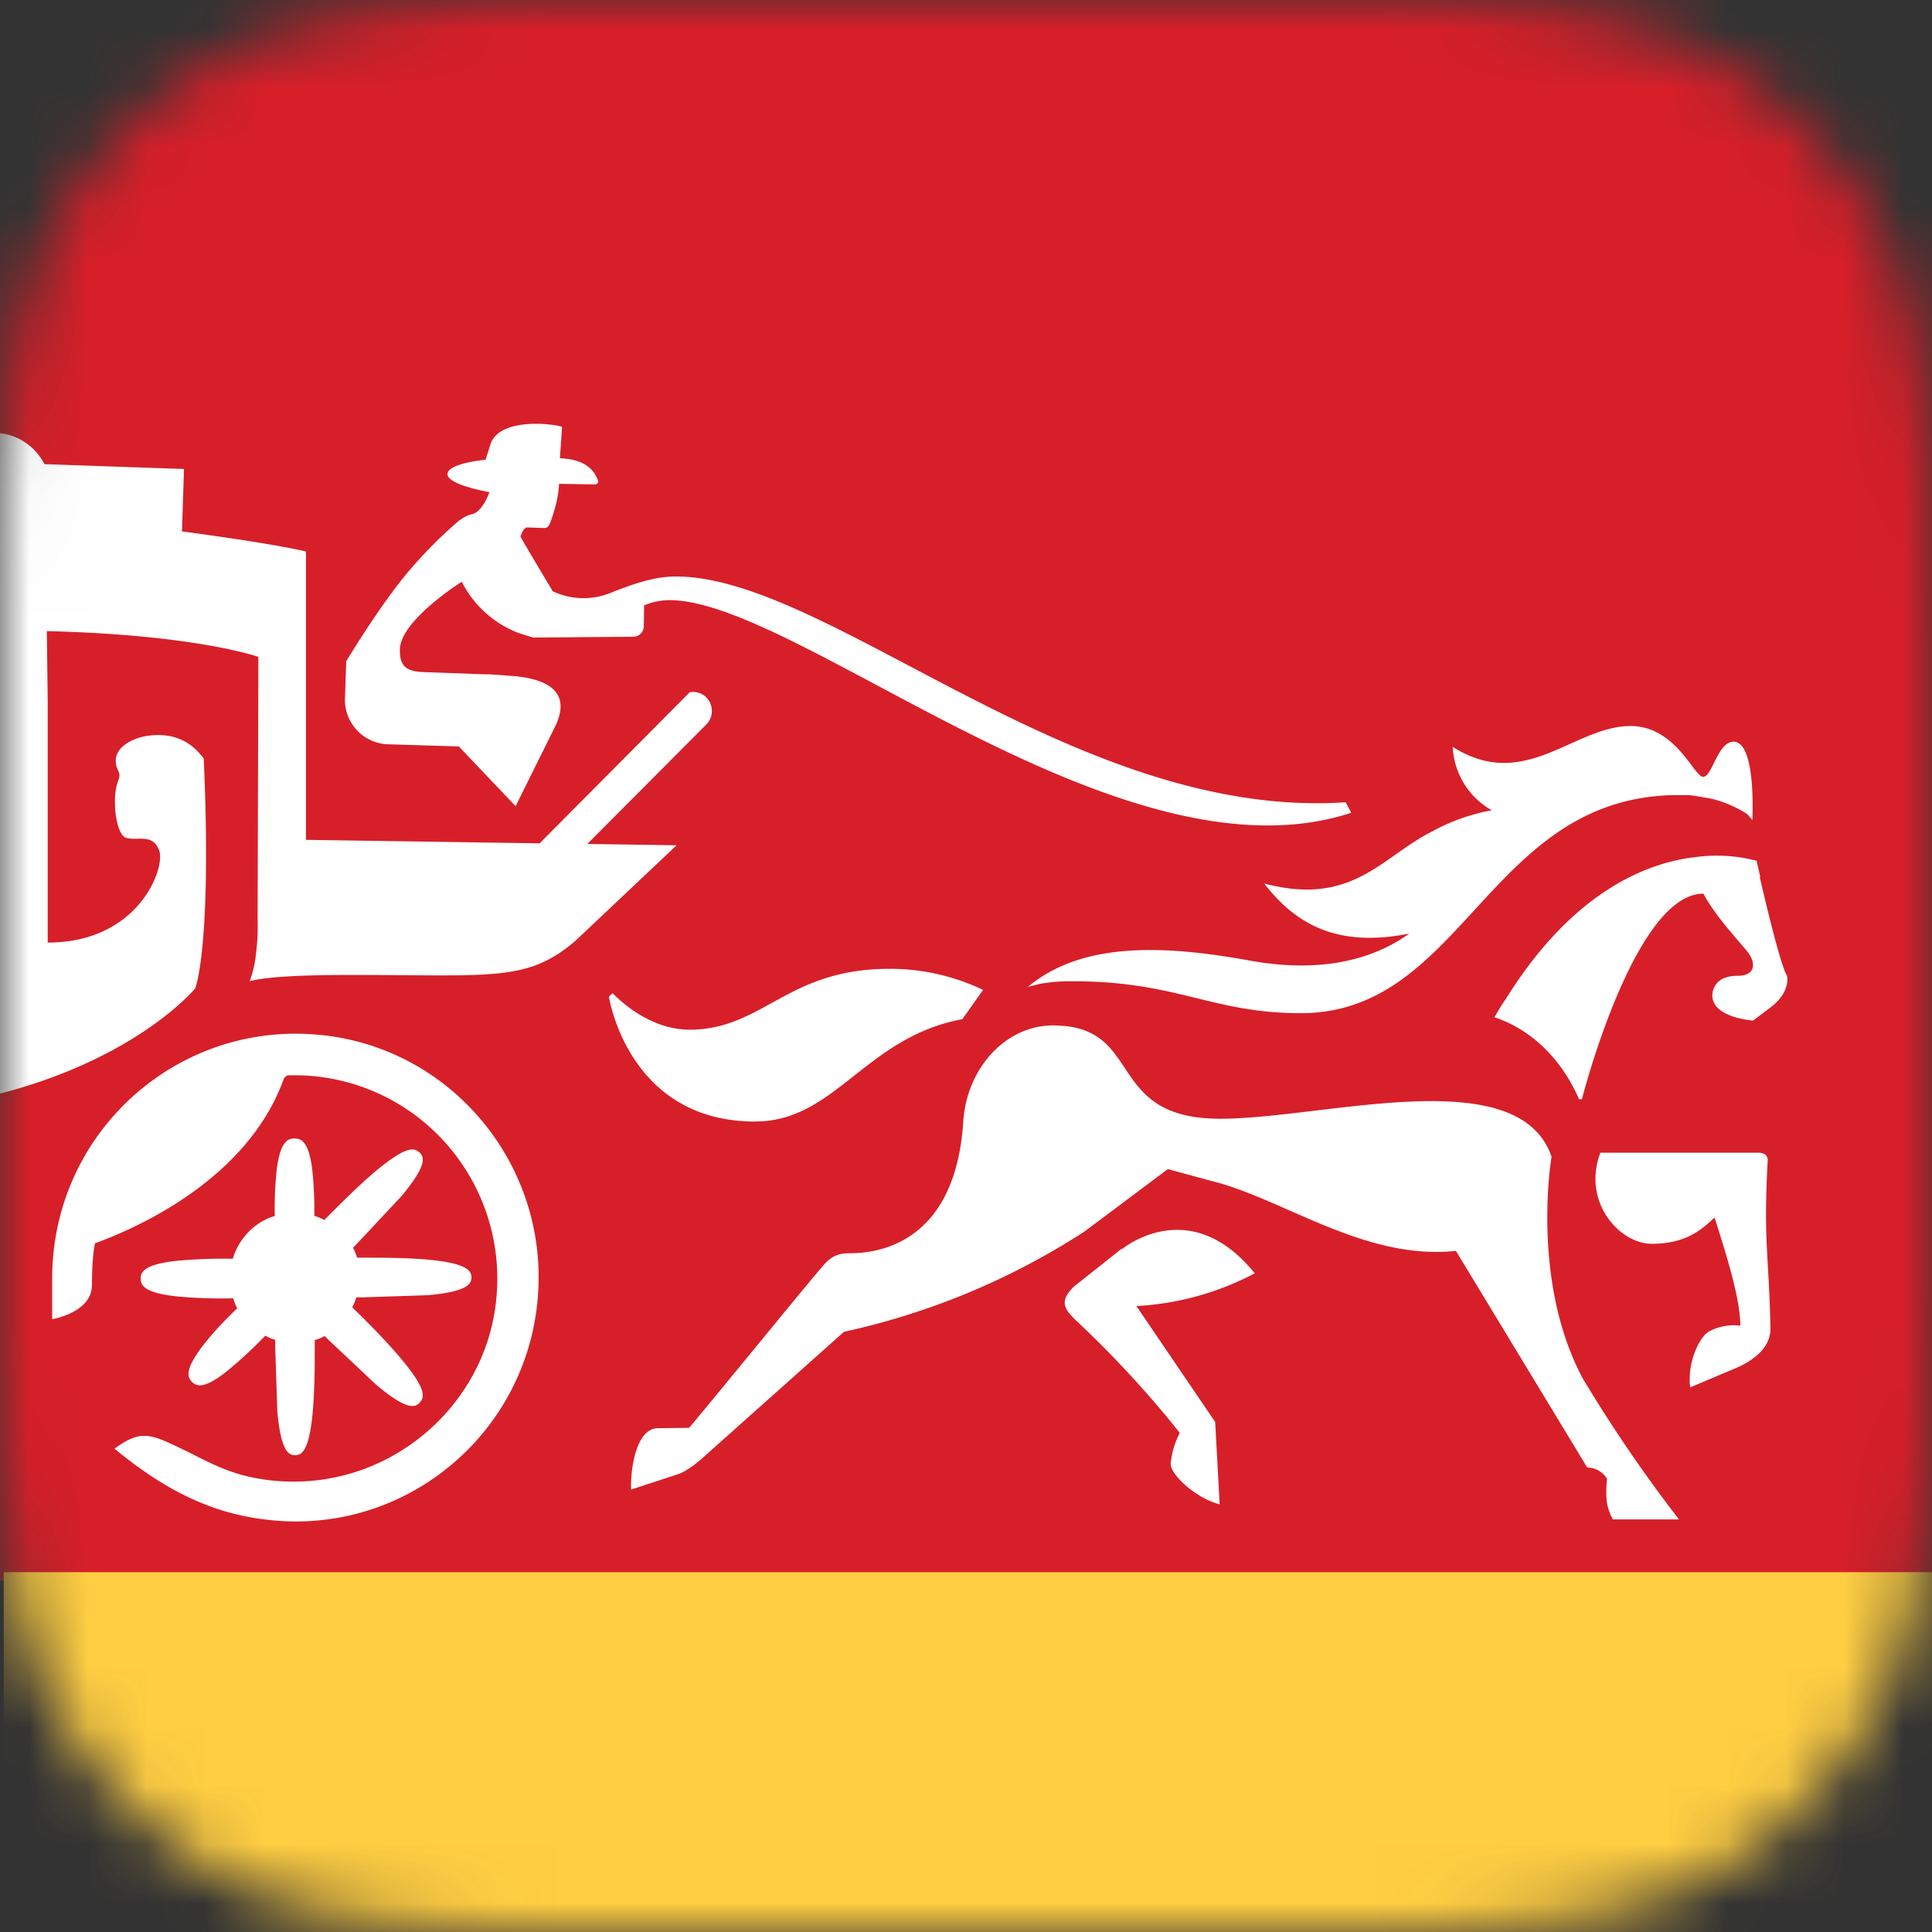 <svg xmlns="http://www.w3.org/2000/svg" xmlns:xlink="http://www.w3.org/1999/xlink" width="33" height="33"><rect width="100%" height="100%" fill="#333333" stroke="none"/><defs><path d="M11.505 0h10c3.313 0 4.97 0 6.752.564a7.01 7.01 0 0 1 4.189 4.189C33 6.536 33 8.193 33 11.505v10c0 3.313 0 4.97-.564 6.752a7.01 7.01 0 0 1-4.189 4.189c-1.783.564-3.44.564-6.752.564h-10c-3.313 0-4.97 0-6.752-.564a7.01 7.01 0 0 1-4.189-4.189C0 26.464 0 24.808 0 21.495v-10c0-3.313 0-4.97.564-6.752A7.01 7.01 0 0 1 4.753.564C6.536 0 8.192 0 11.505 0" id="A"/></defs><g fill="none" fill-rule="evenodd"><mask id="B" fill="#fff"><use xlink:href="#A"/></mask><g mask="url(#B)"><path fill="#d71f29" d="M0 0h33v26.996H0z"/><path d="M26.504 19.765c-.558-1.66-3.88-.656-5.663-.656-1.987 0-1.28-1.594-2.856-1.594-.798 0-1.472.718-1.532 1.645-.126 1.95-1.3 2.246-1.93 2.246-.208 0-.3.05-.412.156s-1.782 2.164-2.34 2.826l-.542.007c-.34.01-.46.618-.45 1.048l.812-.266c.185-.066.423-.286.423-.286l2.402-2.143a12.41 12.41 0 0 0 4.107-1.712l1.425-1.067.724.197c1.24.3 2.63 1.368 4.196 1.2l2.243 3.7c.138.002.265.074.338.192-.01.1-.014.183-.012.275a.86.86 0 0 0 .113.42h1.128a25.03 25.03 0 0 1-1.646-2.412c-.893-1.68-.53-3.786-.53-3.786zm-7.34 1.56l-.82.65c-.257.254-.167.383.036.58.636.596 1.228 1.237 1.772 1.92a1.39 1.39 0 0 0-.155.52c-.017.18.418.593.836.7l-.077-1.407-1.346-1.98a4.87 4.87 0 0 0 2.022-.559c-1.117-1.38-2.268-.412-2.268-.412zm-7.74-11.074a1.11 1.11 0 0 0-.422.09l-.005.36c-.002.048-.022.094-.057.126a.18.18 0 0 1-.13.049l-1.705.014-.248-.078a1.82 1.82 0 0 1-.97-.875S6.83 10.6 6.83 11.1c0 .25.077.373.42.38l1.008.037h.092l.465.034c.82.088.852.475.668.856l-.676 1.363-.97-1.02-1.212-.037a.76.76 0 0 1-.733-.787l.022-.632s.595-.988 1.076-1.547a7.56 7.56 0 0 1 .819-.827c.015-.014.03-.026.044-.037h.005a.53.53 0 0 1 .202-.1c.185-.04.3-.376.3-.376-.2-.038-.747-.156-.715-.322.022-.117.3-.194.65-.233l.077-.246c.13-.467 1.023-.38 1.228-.316l-.036.537c.485.02.6.25.65.38.012.04-.012.068-.065.067l-.6-.01a1.68 1.68 0 0 1-.044.31 2.55 2.55 0 0 1-.103.343c-.03.078-.053.103-.113.102l-.283-.01c-.072 0-.115.156-.115.156.026.06.55.934.55.934a1.23 1.23 0 0 0 1.007.02c.563-.225.852-.272 1.097-.272 2.623 0 6.832 4.166 11.44 3.856l.095.18c-3.944 1.294-9.444-3.632-11.644-3.632zm1.474 8.905c1.372 0 1.877-1.438 3.54-1.748l.353-.5c-.503-.24-1.054-.363-1.6-.36-1.74 0-2.144 1.02-3.385 1.04-.768.012-1.317-.608-1.345-.622l-.06.058c.001.005.324 2.133 2.5 2.133zm17.17-4.173l-.064-.28a2.68 2.68 0 0 0-1.09-.056H28.9c-.852.115-2.074.642-3.177 2.412a3.8 3.8 0 0 0-.196.317c.33.107 1.022.438 1.445 1.4h.048s.894-3.512 2.075-3.512c.232.436.703.907.787 1.04.104.16.098.363-.202.363-.387 0-.432.25-.432.335 0 .384.697.43.697.43l.284-.215c.37-.272.294-.55.294-.55-.102-.156-.348-1.18-.465-1.684zm.127 4.834c0-.054-.03-.128-.162-.128h-2.698c-.317.85.335 1.556.875 1.556.585 0 .852-.238 1.076-.45.193.612.44 1.378.44 1.848a.91.91 0 0 0-.53.097c-.163.085-.383.53-.325.957l.828-.35c.2-.097.542-.293.542-.656-.027-1.284-.123-1.467-.047-2.875zm-8.61-4.738c.58.76 1.317 1.1 2.487.867-.5.36-1.34.7-2.676.47l-.095-.017c-1.416-.252-2.812-.32-3.743.457l.2-.05a3.01 3.01 0 0 1 .577-.045c1.777 0 2.365.545 3.884.545 2.778 0 3.2-3.666 6.376-3.725h.207c.067 0 .13.01.193.02l.232.04a2.03 2.03 0 0 1 .581.241l.037.025.086.1s.073-1.338-.32-1.338c-.274 0-.363.6-.52.6s-.465-.868-1.24-.868c-.968 0-1.808 1.138-3.037.356a1.31 1.31 0 0 0 .666 1.083c-.35.064-.688.183-1 .352-.876.434-1.37 1.298-2.882.9zM3.982 21.5h-.035a8.58 8.58 0 0 0-.93.036c-.542.06-.615.183-.614.305s.077.244.62.303a8.26 8.26 0 0 0 .93.033h.03a1.09 1.09 0 0 0 .068.17l-.008.008c-.206.2-.4.4-.58.633-.3.395-.27.53-.185.615s.222.123.62-.2c.22-.182.43-.377.628-.583l.004-.005c.055.028.1.052.17.07v.1l.037 1.127c.06.654.182.744.304.744s.243-.092.302-.753c.035-.396.033-.856.033-1.126v-.086c.058-.018.115-.042.17-.07l.064.064.82.772c.504.42.653.397.74.3s.108-.237-.318-.747c-.254-.305-.577-.627-.775-.82l-.06-.06a1.09 1.09 0 0 0 .07-.17h.1l1.124-.037c.653-.06.742-.183.742-.305s-.1-.244-.75-.303c-.395-.035-.852-.033-1.124-.033H6.1c-.018-.058-.042-.115-.07-.17l.064-.065.77-.823c.418-.506.395-.655.3-.74s-.232-.107-.745.318c-.305.258-.626.582-.82.776l-.06.06c-.055-.028-.1-.05-.17-.07a6.6 6.6 0 0 0-.036-.795c-.06-.467-.182-.527-.304-.527s-.243.065-.303.534a6.44 6.44 0 0 0-.033.79c-.34.1-.605.377-.713.717zm1.505-3.82c-2.28-.242-4.327 1.415-4.572 3.705a4.38 4.38 0 0 0-.024.454v.694s.68-.112.68-.584c0-.512.052-.713.052-.713.735-.267 2.62-1.103 3.23-2.824l.05-.043c1.002-.038 1.97.362 2.656 1.097a3.48 3.48 0 0 1 .917 2.732c-.18 1.838-1.86 3.284-3.807 3.092-.647-.063-1.007-.264-1.46-.492-.627-.3-.775-.4-1.253-.054.984.815 1.8 1.13 2.656 1.22 2.28.243 4.323-1.414 4.565-3.702S7.77 17.922 5.5 17.68zm-2.15-.807s.285-.702.143-3.918c-.112-.14-.322-.4-.783-.4-.382 0-.72.188-.72.435 0 .144.063.17.063.254s-.077.148-.077.45.077.593.2.62c.208.048.45-.078.557.217S2.37 16.1.815 16.1v-4.115L.8 10.78c2.555.062 3.613.44 3.613.44L4.4 15.695a3.76 3.76 0 0 1-.029.608 1.83 1.83 0 0 1-.077.371l-.012.037-.017.047c.328-.078.9-.105 1.758-.105 2.387 0 2.983.12 3.802-.58l1.732-1.635-1.525-.023 2.032-2.04c.1-.1.124-.254.06-.38s-.203-.196-.342-.172L9.222 14.4l.004.005-4-.06V9.42c-.33-.078-1.07-.204-2.118-.343l.035-1.066L.76 7.928C.608 7.635.325 7.435 0 7.4v11.28c2.33-.605 3.3-1.758 3.337-1.8z" fill="#fff"/><path fill="#ffce42" d="M.064 26.854H33V33H.064z"/></g></g></svg>